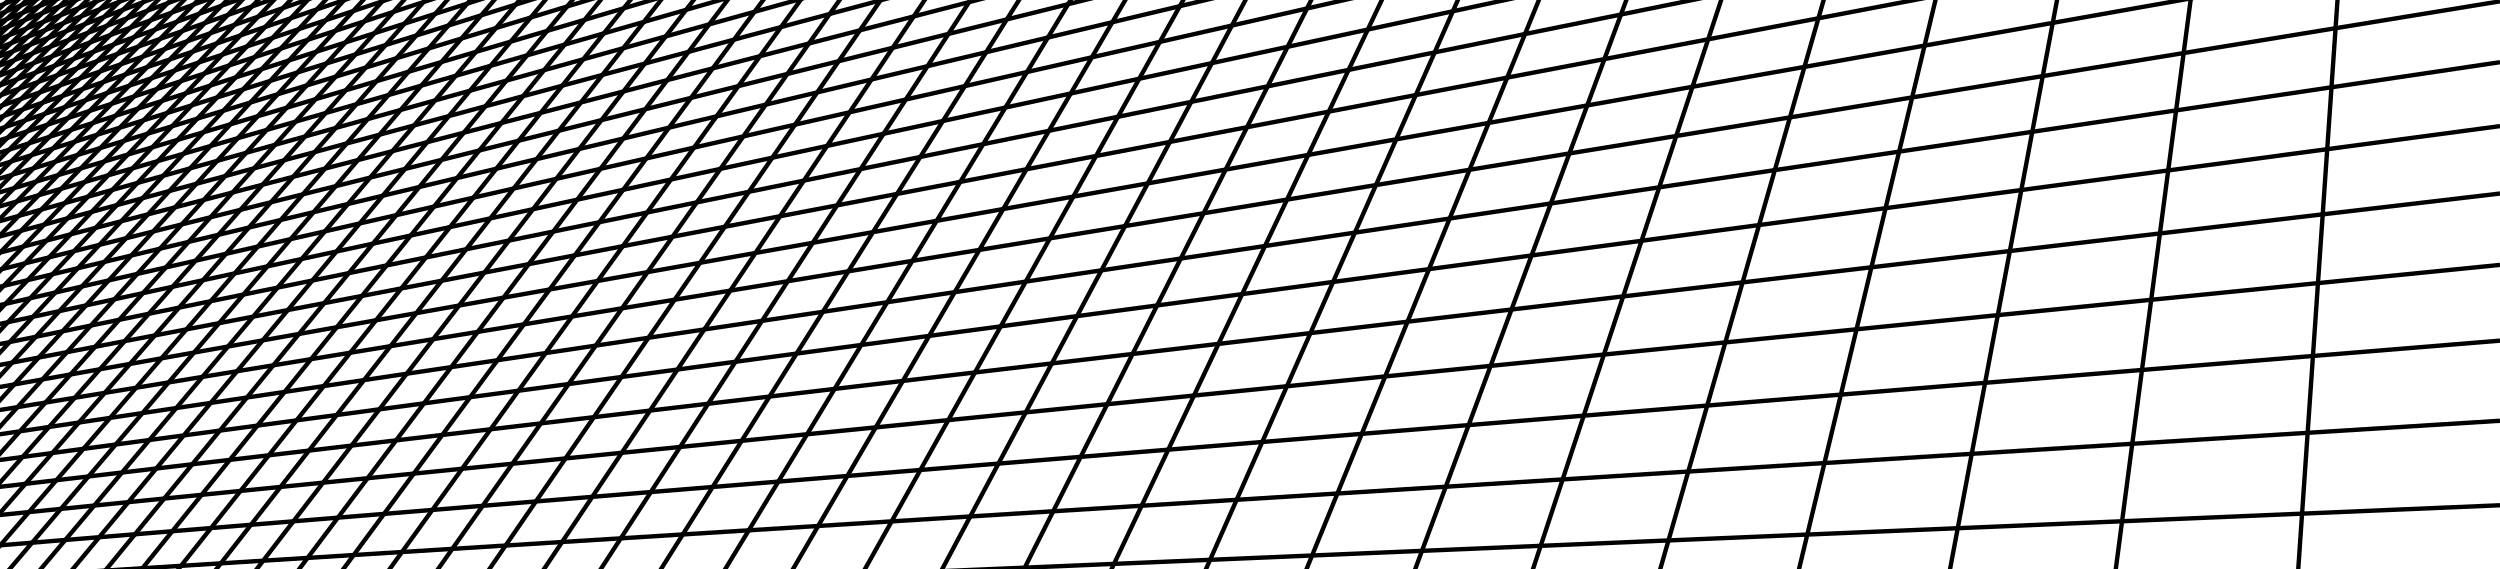 <?xml version="1.0" encoding="utf-8"?>
<!-- Generator: Adobe Illustrator 25.0.1, SVG Export Plug-In . SVG Version: 6.00 Build 0)  -->
<svg version="1.1" id="Layer_1" xmlns="http://www.w3.org/2000/svg" xmlns:xlink="http://www.w3.org/1999/xlink" x="0px" y="0px"
	 viewBox="0 0 571 130" style="enable-background:new 0 0 571 130;" xml:space="preserve">
<style type="text/css">
	.st0{fill:none;stroke:#000000;stroke-miterlimit:10;}
</style>
<g id="horizontals">
	<line class="st0" x1="-160.4" y1="151" x2="571" y2="136"/>
	<line class="st0" x1="-155.2" y1="146.1" x2="571" y2="115.4"/>
	<line class="st0" x1="-150" y1="141.2" x2="571" y2="96.1"/>
	<line class="st0" x1="-144.8" y1="136.4" x2="571" y2="77.8"/>
	<line class="st0" x1="-139.8" y1="131.6" x2="571" y2="60.5"/>
	<line class="st0" x1="-134.8" y1="127" x2="571" y2="44.2"/>
	<line class="st0" x1="-129.9" y1="122.4" x2="571" y2="28.8"/>
	<line class="st0" x1="-125.1" y1="117.8" x2="571" y2="14.2"/>
	<line class="st0" x1="-120.3" y1="113.3" x2="571" y2="0.3"/>
	<line class="st0" x1="-115.7" y1="108.9" x2="571" y2="-12.9"/>
	<line class="st0" x1="-111" y1="104.5" x2="571" y2="-25.5"/>
	<line class="st0" x1="-106.4" y1="100.2" x2="571" y2="-37.5"/>
	<line class="st0" x1="-101.9" y1="95.9" x2="571" y2="-48.9"/>
	<line class="st0" x1="-97.5" y1="91.8" x2="571" y2="-59.9"/>
	<line class="st0" x1="-93" y1="87.6" x2="571" y2="-70.3"/>
	<line class="st0" x1="-88.7" y1="83.6" x2="571" y2="-80.3"/>
	<line class="st0" x1="-84.4" y1="79.5" x2="571" y2="-89.9"/>
	<line class="st0" x1="-80.2" y1="75.5" x2="571" y2="-99.1"/>
	<line class="st0" x1="-76.1" y1="71.6" x2="571" y2="-107.9"/>
	<line class="st0" x1="-71.9" y1="67.7" x2="571" y2="-116.4"/>
	<line class="st0" x1="-67.8" y1="63.9" x2="571" y2="-124.5"/>
	<line class="st0" x1="-63.8" y1="60.1" x2="571" y2="-132.4"/>
	<line class="st0" x1="-59.9" y1="56.3" x2="571" y2="-139.9"/>
	<line class="st0" x1="-56" y1="52.7" x2="571" y2="-147.2"/>
	<line class="st0" x1="-52.1" y1="49" x2="571" y2="-154.2"/>
	<line class="st0" x1="-48.3" y1="45.5" x2="571" y2="-160.9"/>
	<line class="st0" x1="-44.5" y1="41.9" x2="571" y2="-167.5"/>
	<line class="st0" x1="-40.8" y1="38.4" x2="571" y2="-173.8"/>
	<line class="st0" x1="-37.1" y1="34.9" x2="571" y2="-179.9"/>
	<line class="st0" x1="-33.4" y1="31.5" x2="571" y2="-185.8"/>
	<line class="st0" x1="-29.8" y1="28.1" x2="571" y2="-191.5"/>
	<line class="st0" x1="-26.3" y1="24.7" x2="571" y2="-197"/>
	<line class="st0" x1="-22.8" y1="21.4" x2="571" y2="-202.3"/>
	<line class="st0" x1="-19.3" y1="18.2" x2="571" y2="-207.5"/>
	<line class="st0" x1="-15.9" y1="15" x2="571" y2="-212.6"/>
	<line class="st0" x1="-12.5" y1="11.7" x2="571" y2="-217.4"/>
	<line class="st0" x1="-9.1" y1="8.6" x2="571" y2="-222.2"/>
	<line class="st0" x1="-5.8" y1="5.5" x2="571" y2="-226.7"/>
	<line class="st0" x1="-2.5" y1="2.3" x2="571" y2="-231.2"/>
	<line class="st0" x1="0.7" y1="-0.7" x2="571" y2="-235.5"/>
	<line class="st0" x1="3.9" y1="-3.7" x2="571" y2="-239.7"/>
	<line class="st0" x1="7.1" y1="-6.7" x2="571" y2="-243.9"/>
	<line class="st0" x1="10.2" y1="-9.6" x2="571" y2="-247.9"/>
	<line class="st0" x1="13.3" y1="-12.6" x2="571" y2="-251.7"/>
	<line class="st0" x1="16.4" y1="-15.4" x2="571" y2="-255.5"/>
	<line class="st0" x1="19.4" y1="-18.3" x2="571" y2="-259.2"/>
	<line class="st0" x1="22.4" y1="-21.1" x2="571" y2="-262.8"/>
	<line class="st0" x1="25.4" y1="-23.9" x2="571" y2="-266.3"/>
</g>
<g id="verticals">
	<line class="st0" x1="551.9" y1="-261.1" x2="523" y2="157.8"/>
	<line class="st0" x1="533.6" y1="-252.9" x2="479.6" y2="157.7"/>
	<line class="st0" x1="515.9" y1="-245" x2="440.2" y2="157.6"/>
	<line class="st0" x1="499" y1="-237.4" x2="404.3" y2="157.5"/>
	<line class="st0" x1="482.6" y1="-230.1" x2="371.3" y2="157.5"/>
	<line class="st0" x1="466.9" y1="-223.1" x2="341.1" y2="157.3"/>
	<line class="st0" x1="451.7" y1="-216.3" x2="313.1" y2="157.3"/>
	<line class="st0" x1="437.1" y1="-209.7" x2="287.3" y2="157.2"/>
	<line class="st0" x1="423" y1="-203.4" x2="263.4" y2="157.2"/>
	<line class="st0" x1="409.3" y1="-197.3" x2="241" y2="157.1"/>
	<line class="st0" x1="396.1" y1="-191.4" x2="220.2" y2="157.1"/>
	<line class="st0" x1="383.4" y1="-185.6" x2="200.8" y2="157"/>
	<line class="st0" x1="371" y1="-180.1" x2="182.5" y2="156.9"/>
	<line class="st0" x1="359.1" y1="-174.8" x2="165.4" y2="156.9"/>
	<line class="st0" x1="347.5" y1="-169.6" x2="149.3" y2="156.9"/>
	<line class="st0" x1="336.3" y1="-164.6" x2="134.1" y2="156.8"/>
	<line class="st0" x1="325.4" y1="-159.7" x2="119.8" y2="156.8"/>
	<line class="st0" x1="314.9" y1="-155" x2="106.3" y2="156.8"/>
	<line class="st0" x1="304.6" y1="-150.4" x2="93.4" y2="156.7"/>
	<line class="st0" x1="294.7" y1="-145.9" x2="81.2" y2="156.7"/>
	<line class="st0" x1="285.1" y1="-141.6" x2="69.7" y2="156.7"/>
	<line class="st0" x1="275.7" y1="-137.4" x2="58.7" y2="156.7"/>
	<line class="st0" x1="266.5" y1="-133.3" x2="48.3" y2="156.6"/>
	<line class="st0" x1="257.7" y1="-129.3" x2="38.2" y2="156.6"/>
	<line class="st0" x1="249" y1="-125.5" x2="28.7" y2="156.5"/>
	<line class="st0" x1="240.6" y1="-121.7" x2="19.7" y2="156.5"/>
	<line class="st0" x1="232.4" y1="-118.1" x2="11" y2="156.5"/>
	<line class="st0" x1="224.5" y1="-114.5" x2="2.6" y2="156.5"/>
	<line class="st0" x1="216.7" y1="-111" x2="-5.4" y2="156.5"/>
	<line class="st0" x1="209.2" y1="-107.6" x2="-13" y2="156.5"/>
	<line class="st0" x1="201.8" y1="-104.4" x2="-20.3" y2="156.4"/>
	<line class="st0" x1="194.6" y1="-101.1" x2="-27.4" y2="156.4"/>
	<line class="st0" x1="187.6" y1="-98" x2="-34.2" y2="156.4"/>
	<line class="st0" x1="180.8" y1="-94.9" x2="-40.7" y2="156.4"/>
	<line class="st0" x1="174.1" y1="-91.9" x2="-47" y2="156.4"/>
	<line class="st0" x1="167.6" y1="-89" x2="-53" y2="156.4"/>
	<line class="st0" x1="161.2" y1="-86.2" x2="-58.9" y2="156.3"/>
	<line class="st0" x1="155" y1="-83.4" x2="-64.5" y2="156.3"/>
	<line class="st0" x1="148.9" y1="-80.7" x2="-70" y2="156.3"/>
	<line class="st0" x1="142.9" y1="-78" x2="-75.2" y2="156.3"/>
	<line class="st0" x1="137.1" y1="-75.4" x2="-80.3" y2="156.3"/>
	<line class="st0" x1="131.4" y1="-72.8" x2="-85.2" y2="156.3"/>
	<line class="st0" x1="125.9" y1="-70.3" x2="-89.9" y2="156.3"/>
	<line class="st0" x1="120.4" y1="-67.9" x2="-94.5" y2="156.3"/>
	<line class="st0" x1="115.1" y1="-65.5" x2="-99" y2="156.3"/>
	<line class="st0" x1="109.9" y1="-63.2" x2="-103.3" y2="156.3"/>
	<line class="st0" x1="104.8" y1="-60.9" x2="-107.5" y2="156.2"/>
	<line class="st0" x1="99.8" y1="-58.7" x2="-111.6" y2="156.2"/>
	<line class="st0" x1="94.9" y1="-56.5" x2="-115.5" y2="156.2"/>
	<line class="st0" x1="90.1" y1="-54.3" x2="-119.3" y2="156.2"/>
	<line class="st0" x1="85.4" y1="-52.2" x2="-123" y2="156.2"/>
	<line class="st0" x1="80.8" y1="-50.2" x2="-126.7" y2="156.2"/>
	<line class="st0" x1="76.3" y1="-48.1" x2="-130.2" y2="156.1"/>
	<line class="st0" x1="71.9" y1="-46.2" x2="-133.6" y2="156.1"/>
	<line class="st0" x1="67.5" y1="-44.2" x2="-136.9" y2="156.1"/>
	<line class="st0" x1="63.3" y1="-42.3" x2="-140.1" y2="156.1"/>
	<line class="st0" x1="59.1" y1="-40.5" x2="-143.3" y2="156.1"/>
	<line class="st0" x1="55" y1="-38.6" x2="-146.3" y2="156.1"/>
	<line class="st0" x1="51" y1="-36.8" x2="-149.3" y2="156.1"/>
	<line class="st0" x1="47" y1="-35.1" x2="-152.2" y2="156.1"/>
	<line class="st0" x1="43.1" y1="-33.3" x2="-155.1" y2="156.1"/>
	<line class="st0" x1="39.3" y1="-31.6" x2="-157.9" y2="156.1"/>
	<line class="st0" x1="35.6" y1="-29.9" x2="-160.6" y2="156.1"/>
	<line class="st0" x1="31.9" y1="-28.3" x2="-163.2" y2="156.1"/>
</g>
</svg>
